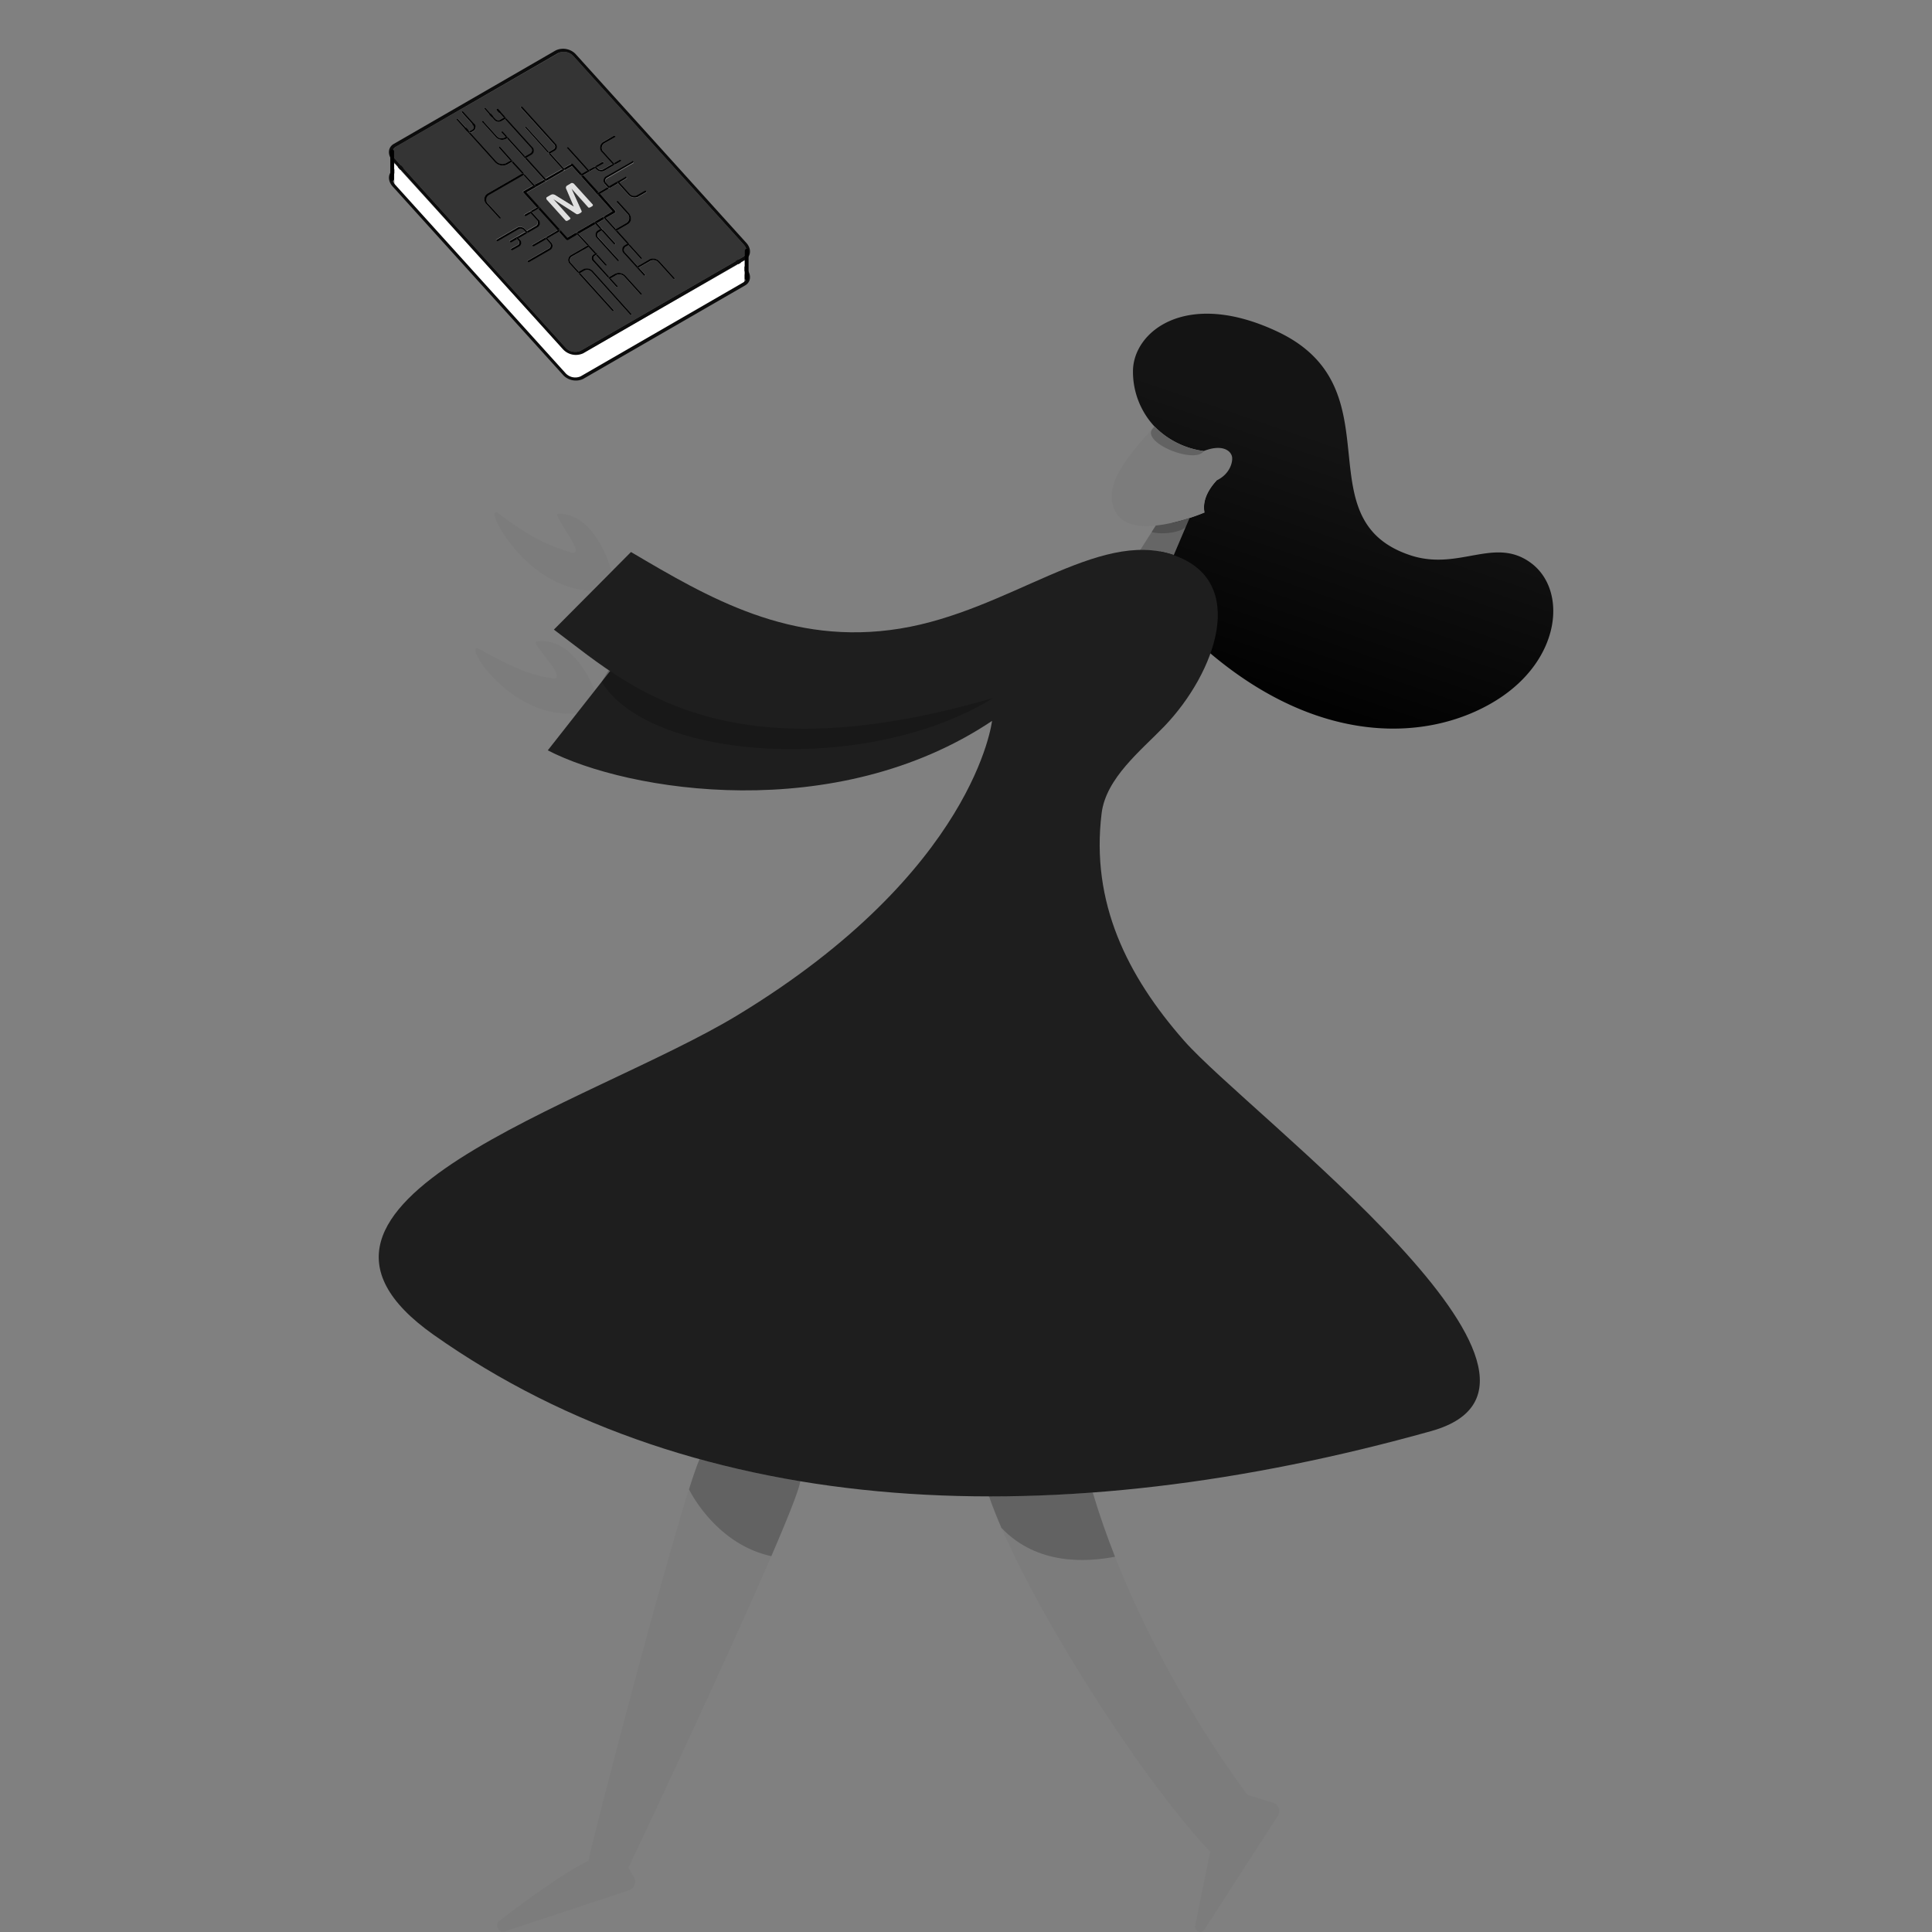 <svg id="Layer_1" data-name="Layer 1" xmlns="http://www.w3.org/2000/svg" xmlns:xlink="http://www.w3.org/1999/xlink" viewBox="0 0 512 512"><rect x="0" y="0" width="512" height="512" fill="#808080" stroke="none"/><defs><style>.cls-1,.cls-12{fill:none;}.cls-2{fill:url(#linear-gradient);}.cls-3{fill:#7c7c7c;}.cls-4{fill:#1e1e1e;}.cls-5{fill:#fff;}.cls-6{isolation:isolate;}.cls-7{clip-path:url(#clip-path);}.cls-8{fill:#0c0c0c;}.cls-9{clip-path:url(#clip-path-2);}.cls-10{fill:#343434;}.cls-11{fill:#e0e0e0;}.cls-12{stroke:#000;stroke-linecap:round;stroke-linejoin:round;}.cls-13{fill:#666;}.cls-14{opacity:0.21;}</style><linearGradient id="linear-gradient" x1="365.95" y1="101.72" x2="336.74" y2="187.08" gradientUnits="userSpaceOnUse"><stop offset="0.2" stop-color="#141414"/><stop offset="1" stop-color="#010101"/></linearGradient><clipPath id="clip-path"><polygon class="cls-1" points="151.67 102.08 101.49 46.58 150.16 18.47 200.34 73.98 151.67 102.08"/></clipPath><clipPath id="clip-path-2"><polygon class="cls-1" points="151.67 95.3 101.49 39.79 150.16 11.69 200.34 67.19 151.67 95.3"/></clipPath></defs><title>intro-flat-cover</title><path class="cls-2" d="M322.39,127.34c-2.76,3-3.6,5.78-3.27,8.09,0,.14,0,.26.06.39a56.14,56.14,0,0,1-8.44,2.71L297.09,170l23.67,3.15c29.74,25.09,58.62,23.16,75.82,12.41s18.81-29.21,9.14-36.37-19.09,2.24-32-2.05c-28.67-9.55-3.27-44.2-35.16-59.25-24.22-11.43-38.31,0-38.31,10.5A21.27,21.27,0,0,0,305.93,113a22.46,22.46,0,0,0,13,6.52Z"/><path class="cls-3" d="M326.52,121.16c-.25-1.72-2.58-3.57-7.56-1.62a22.46,22.46,0,0,1-13-6.52c-6.18,6.85-14.94,16.27-9.83,23.38,2.73,3.83,9.21,3.37,14.64,2.13a56.14,56.14,0,0,0,8.44-2.71c0-.13-.05-.25-.06-.39-.33-2.31.51-5.11,3.27-8.09l.11-.07C326,125.54,326.7,122.42,326.52,121.16Z"/><path class="cls-3" d="M132.18,136.12c-4.77-3.65,6.19,19.71,24.46,20.43l5.38-5.29s-3.89-15.14-14.07-15.14c-2.06,0,8.42,11.92,3.14,10.22S141,142.84,132.18,136.12Z"/><path class="cls-3" d="M127.17,172.09c-5.26-2.9,7.72,18.9,25.9,16.9l4.54-6s-5.33-14.48-15.39-13c-2,.31,9.33,10.62,3.85,9.72S136.85,177.44,127.17,172.09Z"/><path class="cls-3" d="M185.52,386.36c-5.13,11.38-27.44,96.85-29.59,106.8-5.29,2.37-16.45,10.35-23.53,15.84a1.61,1.61,0,0,0,1.5,2.8l32.82-10.87a2.35,2.35,0,0,0,1.28-3.44L166.54,495s46.4-98,45.58-103"/><path class="cls-3" d="M289.31,394.68c13.25,44.78,41.33,81,41.33,81l6.75,2.07a2.31,2.31,0,0,1,1.26,3.46l-19.48,30.17a1.35,1.35,0,0,1-2.45-1l4-19.64c-19.62-20.7-50.8-70.42-58.86-95l4-18.54H293.1Z"/><path class="cls-4" d="M161.67,177.85l-16.5,21c21.24,11,76.34,19.89,117.73-7.8,0,0-4.47,39.78-67.46,78-39.18,23.74-130.36,49.46-80.55,84.67,70.8,50,166.06,53.06,264.4,25.53,47-13.17-48.43-84-65.51-103.47-15.09-17.18-24.74-36.61-21.84-60.23,1.15-9.37,10.47-16.67,16.65-23.1,13.44-14,22.54-38.48,2.38-45.34l-91.8,28.49-53.42-4.18-4.08,6.49"/><path class="cls-5" d="M197.27,69.08,154.61,93.47a.52.52,0,0,0-.67-.1c-1.91.91-5-1.67-5-1.67v.43L104.51,43.32v5.84l44.21,48.71,0,.37c.43.36.85.73,1.32,1.07l.15.16V99.4c1.12.75,2.54,1.21,5,.43,0,0,0-.27.05-.7l42-23.55Z"/><g class="cls-6"><g class="cls-7"><path class="cls-8" d="M153.9,99.72a3.49,3.49,0,0,1-4.07-.88L104.77,49c-1.06-1.17-1-2.67.23-3.36l42.94-24.8a3.49,3.49,0,0,1,4.07.89l45.06,49.85c1.06,1.17,1,2.67-.23,3.35L153.9,99.72m-6.6-79.59L104.36,44.92c-1.59.91-1.72,2.93-.31,4.49l45.06,49.85a4.65,4.65,0,0,0,5.43,1.17l42.94-24.8c1.58-.91,1.72-2.91.31-4.48L152.72,21.3a4.62,4.62,0,0,0-5.42-1.17"/></g></g><g class="cls-6"><g class="cls-9"><path class="cls-10" d="M152.07,54.76h0l-1.89-4.43a2.11,2.11,0,0,1-.17-.41.72.72,0,0,1,0-.32.45.45,0,0,1,.12-.26,1.13,1.13,0,0,1,.28-.21l.85-.49a.58.58,0,0,1,.25-.09h.24l.23.1a2,2,0,0,1,.22.2l4.92,5.43,0,.11,0,.11a.59.59,0,0,1-.16.15,2.32,2.32,0,0,1-.28.18,1.34,1.34,0,0,1-.29.15.9.9,0,0,1-.22.07H156l-.11-.07-4.49-5h0l2.7,6,0,.13-.06.13a.86.86,0,0,1-.17.15,2.47,2.47,0,0,1-.26.16,2.74,2.74,0,0,1-.29.15l-.23.08H153l-.14,0-6.21-4h0l4.49,5,.06.1-.05.12a.51.51,0,0,1-.15.14,1.79,1.79,0,0,1-.27.18l-.3.16a.82.82,0,0,1-.22.06H150l-.11-.07L145,53a.66.66,0,0,1-.21-.45.39.39,0,0,1,.24-.31l.82-.48a2.44,2.44,0,0,1,.41-.19,1.2,1.2,0,0,1,.38,0,1,1,0,0,1,.39.1c.12.07.27.15.43.26l4.62,2.86m-.5-10.7-12.06,7,10.76,11.89,12-7L151.57,44.06m-27.18-9.2.06,0,.75-.43a.85.85,0,0,0,.08-1.37l-2.86-3.17a.17.17,0,0,1,0-.28.28.28,0,0,1,.34.07l2.87,3.17a1.2,1.2,0,0,1-.14,1.93l-.75.43s-.05,0-.07,0l6.78,7.5a2.25,2.25,0,0,0,2.62.57l1.19-.69-3-3.36a.2.2,0,0,1,0-.29.32.32,0,0,1,.35.08l3.19,3.54L138.9,46l2.74,3,2.5-1.45L134.3,36.66l-.32.19a2.26,2.26,0,0,1-2.65-.57l-3.48-3.85a.17.17,0,0,1,0-.28.3.3,0,0,1,.34.07l3.48,3.85a1.68,1.68,0,0,0,2,.43l.32-.19-1.06-1.17a.2.2,0,0,1,0-.29.29.29,0,0,1,.34.08l1.23,1.35,4.65,5.15,1.41-.81a.94.94,0,0,0,.1-1.51l-6.84-7.56-1.05.61a1.52,1.52,0,0,1-1.77-.38l-2.62-2.91c-.09-.1-.09-.22,0-.28a.28.28,0,0,1,.33.07l2.63,2.91a1,1,0,0,0,1.09.24l1.06-.62-1.88-2.07a.17.17,0,0,1,0-.27.29.29,0,0,1,.34.06l2,2.25,7,7.74a1.29,1.29,0,0,1-.14,2.08l-1.4.81,5,5.54L149,44.72l-9.85-10.89a.19.19,0,0,1,0-.29.32.32,0,0,1,.34.08l6,6.62,1.18-.68a.83.83,0,0,0,.09-1.34l-8.72-9.65a.17.17,0,0,1,0-.28.27.27,0,0,1,.33.08L147.15,38a1.18,1.18,0,0,1-.13,1.9l-1.17.68,3.54,3.92,2-1.13a.38.38,0,0,1,.26,0,.46.46,0,0,1,.25.15l2.34,2.59,1.45-.84-2-2.23-3.3-3.65a.18.18,0,0,1,0-.29.3.3,0,0,1,.34.08L154,42.8,156,45l1.6-.92,2-1.14a.29.29,0,0,1,.34.07c.1.1.09.22,0,.28l-1.79,1,.23.25a1.21,1.21,0,0,0,1.42.31l2.57-1.49-2.7-3a1.75,1.75,0,0,1,.19-2.82L162.64,36a.28.28,0,0,1,.34.07c.09.1.09.22,0,.28L160.15,38a1.4,1.4,0,0,0-.16,2.25l2.71,3,1.53-.88a.28.28,0,0,1,.34.07.17.17,0,0,1,0,.28l-4.46,2.57a1.79,1.79,0,0,1-2.1-.45l-.23-.25-3.23,1.86,4.1,4.53L161,49.6l-.64-.7a1.27,1.27,0,0,1,.15-2l7-4a.28.28,0,0,1,.34.07c.09.1.09.22,0,.28l-7,4.05a.91.91,0,0,0-.1,1.48l.63.7,2.27-1.31,2.1-1.21a.27.27,0,0,1,.33.07.17.17,0,0,1,0,.28l-1.93,1.11,2.76,3.06a1.6,1.6,0,0,0,1.86.41l2.14-1.24a.28.28,0,0,1,.34.07.17.17,0,0,1,0,.28l-2.14,1.24a2.15,2.15,0,0,1-2.53-.55l-2.77-3.06L159,51.32l4.15,4.59a.39.39,0,0,1,.1.24.35.35,0,0,1-.13.19l-2.51,1.45,2.64,2.92L166,59.1a1.56,1.56,0,0,0,.18-2.52l-2.72-3a.18.18,0,0,1,0-.28.29.29,0,0,1,.34.08l2.71,3c1,1.08.88,2.45-.21,3.08l-2.79,1.61,3.19,3.54,3.35,3.7a.17.17,0,0,1,0,.28.28.28,0,0,1-.34-.08L166.52,65l-.67.38a1,1,0,0,0-.12,1.63L169,70.56s0,0,0,0l3-1.72a2.38,2.38,0,0,1,2.83.48l3.93,4.35c.09.1.09.22,0,.28a.29.29,0,0,1-.34-.08l-3.94-4.35a1.73,1.73,0,0,0-1-.52,1.79,1.79,0,0,0-1.15.2l-3,1.71,0,0,1.67,1.85a.18.18,0,0,1,0,.28.31.31,0,0,1-.35-.07l-5.2-5.76a1.36,1.36,0,0,1,.15-2.19l.67-.39-6-6.63-2,1.16,1.38,1.53,3.4,3.76a.18.18,0,0,1,0,.28.3.3,0,0,1-.35-.08l-3.23-3.58-.66.38a.94.94,0,0,0-.12,1.52L164,68.9a.18.18,0,0,1,0,.28.31.31,0,0,1-.34-.07l-5.37-5.94a1.31,1.31,0,0,1,.15-2.09l.66-.38-1.22-1.35-4.5,2.6,2.81,3.1L158,67.13a.24.24,0,0,1,.14.09.31.31,0,0,1,.06.13l2.48,2.75a.17.17,0,0,1,0,.28.28.28,0,0,1-.34-.07l-2.42-2.68-.32.18a.76.76,0,0,0-.09,1.23l3.95,4.37,1.53-.89a2.42,2.42,0,0,1,2.82.62L170,77.8a.17.17,0,0,1,0,.28.28.28,0,0,1-.34-.08l-4.21-4.66a1.82,1.82,0,0,0-2.14-.46l-1.54.89,1.87,2.06c.09.11.08.23,0,.29a.3.3,0,0,1-.34-.08l-6.14-6.79a1.12,1.12,0,0,1,.13-1.8l.31-.18L156,65.43,151.57,68a1.14,1.14,0,0,0-.12,1.82l2,2.2,1.12-.64a2.23,2.23,0,0,1,2.61.56l10.2,11.28c.08.1.08.22,0,.28a.3.3,0,0,1-.34-.07L156.83,72.11a1.67,1.67,0,0,0-1.94-.42l-1.12.65,8.82,9.76a.17.17,0,0,1,0,.28.3.3,0,0,1-.34-.07L151.09,70a1.48,1.48,0,0,1,.17-2.38l4.38-2.53L153,62.16l-2.51,1.45a.38.38,0,0,1-.26,0,.51.51,0,0,1-.26-.14l-1.86-2.07-3,1.74.87,1a1.26,1.26,0,0,1-.13,2l-5.64,3.25a.29.29,0,0,1-.34-.08.18.18,0,0,1,0-.28l5.64-3.25a.92.92,0,0,0,.1-1.47l-.87-1-3.28,1.89a.27.27,0,0,1-.33-.08.17.17,0,0,1,0-.28l3.46-2,3.17-1.84-5.16-5.71-1.61.93,1.58,1.76a1.31,1.31,0,0,1-.15,2.12l-5.07,2.93.33.36a1.13,1.13,0,0,1-.13,1.83l-1.8,1a.29.29,0,0,1-.34-.07.18.18,0,0,1,0-.29l1.8-1a.78.78,0,0,0,.09-1.26l-.33-.36-1.53.88a.29.29,0,0,1-.34-.08.18.18,0,0,1,0-.28l1.71-1,2.38-1.38-.47-.51a1.1,1.1,0,0,0-1.29-.28l-5.57,3.21a.28.28,0,0,1-.34-.07.18.18,0,0,1,0-.28l5.57-3.22a1.68,1.68,0,0,1,2,.43l.47.51,2.51-1.45a1,1,0,0,0,.11-1.55l-1.59-1.76-1.24.72a.27.27,0,0,1-.33-.07.17.17,0,0,1,0-.28l1.42-.82,1.79-1-3.56-3.94a.38.38,0,0,1-.09-.24.25.25,0,0,1,.12-.18l2.52-1.45-2.58-2.85-9.19,5.3a1.43,1.43,0,0,0-.16,2.3l3.3,3.65c.08.1.08.23,0,.28a.28.28,0,0,1-.34-.07L129,54.16a1.78,1.78,0,0,1,.21-2.87l9.19-5.3-2.78-3.07-1.19.69a2.81,2.81,0,0,1-3.3-.71l-10-11.09a.18.18,0,0,1,0-.29.3.3,0,0,1,.34.08l3,3.26m23.55-20.81L105,38.84c-1.19.69-1.29,2.19-.24,3.36l45.07,49.86a3.48,3.48,0,0,0,4.07.87l42.94-24.79c1.18-.69,1.29-2.19.23-3.36L152,14.93a3.47,3.47,0,0,0-4.06-.88"/><path class="cls-8" d="M153.9,92.93a3.48,3.48,0,0,1-4.07-.87L104.76,42.2c-1.05-1.17-1-2.67.24-3.36l42.94-24.79a3.47,3.47,0,0,1,4.06.88l45.07,49.85c1.06,1.17,1,2.67-.23,3.36L153.9,92.93m-6.6-79.59L104.36,38.13c-1.59.92-1.73,2.92-.32,4.48l45.07,49.86a4.65,4.65,0,0,0,5.43,1.17l42.94-24.79c1.58-.92,1.72-2.92.31-4.48L152.72,14.51a4.63,4.63,0,0,0-5.42-1.17"/><path d="M150.27,62.91,139.51,51l12.06-7L162.32,56l-12,7m1.09-19.53-2,1.13.24.27a.17.17,0,0,1,0,.28.28.28,0,0,1-.34-.08l-.24-.26-4.54,2.61.24.27c.09.1.09.23,0,.28a.28.28,0,0,1-.34-.07l-.24-.27L141.64,49l.24.26a.18.18,0,0,1,0,.29.3.3,0,0,1-.34-.08l-.24-.26-2.52,1.45a.25.25,0,0,0-.12.18.38.38,0,0,0,.09.24L142.29,55l.28-.16a.3.3,0,0,1,.34.08.18.18,0,0,1,0,.28l-.27.15,5.16,5.71.28-.15a.28.28,0,0,1,.34.07c.08.1.08.23,0,.28l-.27.16L150,63.5a.51.51,0,0,0,.26.14.38.38,0,0,0,.26,0L153,62.16l-.24-.27a.17.17,0,0,1,0-.28.28.28,0,0,1,.34.07l.24.27,4.5-2.6-.24-.27a.17.17,0,0,1,0-.28.27.27,0,0,1,.33.08l.25.27,2-1.16-.24-.27a.17.17,0,0,1,0-.28.3.3,0,0,1,.34.08l.24.27,2.51-1.45a.35.35,0,0,0,.13-.19.39.39,0,0,0-.1-.24l-.27.16-.24-.27.24.27.27-.16L159,51.32l-.28.15a.26.26,0,0,1-.33-.08.16.16,0,0,1,0-.27l.27-.16-4.1-4.53-.27.16a.3.3,0,0,1-.34-.08.18.18,0,0,1,0-.28l.27-.15-2.34-2.59a.46.46,0,0,0-.25-.15.38.38,0,0,0-.26,0"/><path class="cls-11" d="M151.26,48.63l-.85.49a1.13,1.13,0,0,0-.28.21.45.45,0,0,0-.12.26.72.72,0,0,0,0,.32,2.11,2.11,0,0,0,.17.41l1.89,4.43h0l-4.62-2.86c-.16-.11-.31-.19-.43-.26a1,1,0,0,0-.39-.1,1.2,1.2,0,0,0-.38,0,2.44,2.44,0,0,0-.41.19l-.82.48a.39.39,0,0,0-.24.31A.66.66,0,0,0,145,53l4.91,5.44.11.07h.15a.82.82,0,0,0,.22-.06l.3-.16a1.79,1.79,0,0,0,.27-.18.51.51,0,0,0,.15-.14l.05-.12-.06-.1-4.49-5h0l6.21,4,.14,0h.17l.23-.08a2.74,2.74,0,0,0,.29-.15,2.47,2.47,0,0,0,.26-.16.86.86,0,0,0,.17-.15l.06-.13,0-.13-2.7-6h0l4.49,5L156,55h.15a.9.9,0,0,0,.22-.07,1.34,1.34,0,0,0,.29-.15,2.32,2.32,0,0,0,.28-.18.59.59,0,0,0,.16-.15l0-.11,0-.11-4.92-5.43a2,2,0,0,0-.22-.2l-.23-.1h-.24a.58.58,0,0,0-.25.09"/><path d="M138.9,46a.17.17,0,0,1,0,.28l-.18.11,2.58,2.85.24.26a.3.3,0,0,0,.34.08.18.18,0,0,0,0-.29l-.24-.26-2.74-3m-3.1-3.42a.18.18,0,0,1,0,.28l-.19.1L138.38,46l.18-.11a.3.3,0,0,1,.34.08l-3.1-3.42m-3.54-3.62a.2.2,0,0,0,0,.29l3,3.36.18-.11a.29.29,0,0,1,.34.08L132.61,39a.32.32,0,0,0-.35-.08"/><path d="M121.1,31.52a.18.18,0,0,0,0,.29l10,11.09a2.81,2.81,0,0,0,3.3.71l1.19-.69.19-.1a.18.18,0,0,0,0-.28.29.29,0,0,0-.34-.08l-.18.11-1.19.69a2.25,2.25,0,0,1-2.62-.57l-6.78-7.5a.32.32,0,0,1-.27-.1.19.19,0,0,1,0-.23l-3-3.26a.3.3,0,0,0-.34-.08"/><path d="M122.44,29.56a.17.17,0,0,0,0,.28L125.28,33a.85.85,0,0,1-.08,1.37l-.75.43-.06,0a.19.19,0,0,0,0,.23.32.32,0,0,0,.27.1s0,0,.07,0l.75-.43a1.2,1.2,0,0,0,.14-1.93l-2.87-3.17a.28.28,0,0,0-.34-.07"/><path d="M134.51,36.28a.18.18,0,0,1,0,.28l-.18.1,9.84,10.88.24.27a.28.28,0,0,0,.34.07c.11-.05.11-.18,0-.28l-.24-.27-5-5.54-.19.1a.28.28,0,0,1-.34-.07c-.08-.1-.08-.23,0-.28l.18-.11-4.65-5.15m-1.57-1.43a.2.2,0,0,0,0,.29L134,36.31l.18-.1a.3.3,0,0,1,.35.07l-1.23-1.35a.29.29,0,0,0-.34-.08"/><path d="M134,31.16a.18.18,0,0,1,0,.28l-.19.11,6.84,7.56a.94.94,0,0,1-.1,1.51l-1.41.81-.18.11c-.1.05-.1.18,0,.28a.28.28,0,0,0,.34.07l.19-.1,1.4-.81A1.29,1.29,0,0,0,141,38.9l-7-7.74m-2.37-2.31a.17.17,0,0,0,0,.27l1.88,2.07.18-.1a.28.28,0,0,1,.34.07l-2-2.25a.29.29,0,0,0-.34-.06"/><path d="M128.41,28.59c-.11.06-.11.18,0,.28L131,31.78a1.52,1.52,0,0,0,1.77.38l1.05-.61.19-.11a.18.18,0,0,0,0-.28.28.28,0,0,0-.34-.07l-.18.1-1.06.62a1,1,0,0,1-1.09-.24l-2.63-2.91a.28.28,0,0,0-.33-.07"/><path d="M139.21,33.54a.19.19,0,0,0,0,.29L149,44.72l.24.26a.28.28,0,0,0,.34.08.17.17,0,0,0,0-.28l-.24-.27-3.54-3.92-.18.1a.27.27,0,0,1-.33-.07c-.1-.1-.09-.22,0-.28l.17-.1-6-6.62a.32.32,0,0,0-.34-.08"/><path d="M138.1,28.29a.17.17,0,0,0,0,.28l8.72,9.65a.83.83,0,0,1-.09,1.34l-1.18.68-.17.1c-.11.06-.12.18,0,.28a.27.27,0,0,0,.33.07l.18-.1,1.17-.68a1.18,1.18,0,0,0,.13-1.9l-8.72-9.64a.27.27,0,0,0-.33-.08"/><path d="M127.87,32.15a.17.17,0,0,0,0,.28l3.48,3.85a2.26,2.26,0,0,0,2.65.57l.32-.19.18-.1a.18.18,0,0,0,0-.28.3.3,0,0,0-.35-.07l-.18.1-.32.19a1.68,1.68,0,0,1-2-.43l-3.48-3.85a.3.3,0,0,0-.34-.07"/><path d="M138.56,45.88l-.18.11-9.19,5.3a1.78,1.78,0,0,0-.21,2.87l3.31,3.65a.28.28,0,0,0,.34.07c.1-.05.1-.18,0-.28L129.35,54a1.43,1.43,0,0,1,.16-2.3l9.19-5.3.18-.11a.17.17,0,0,0,0-.28.3.3,0,0,0-.34-.08"/><path d="M140.5,56.05l-1.42.82a.17.17,0,0,0,0,.28.27.27,0,0,0,.33.07l1.24-.72-.15-.17a.17.17,0,0,1,0-.28m2.07-1.2-.28.16-1.79,1a.28.28,0,0,1,.34.07l.16.17,1.61-.93.27-.15a.18.18,0,0,0,0-.28.3.3,0,0,0-.34-.08"/><path d="M136.86,62.85l-1.71,1a.18.18,0,0,0,0,.28.29.29,0,0,0,.34.08l1.53-.88-.16-.18c-.09-.1-.09-.22,0-.28m3.64-6.8a.17.17,0,0,0,0,.28l.15.17,1.59,1.76a1,1,0,0,1-.11,1.55l-2.51,1.45.16.18a.19.19,0,0,1,0,.29.3.3,0,0,1-.34-.08l-.16-.18-2.38,1.38a.28.28,0,0,1,.34.07l.16.18,5.07-2.93a1.31,1.31,0,0,0,.15-2.12L141,56.29l-.16-.17a.28.28,0,0,0-.34-.07"/><path d="M137.16,60.32l-5.57,3.22a.18.18,0,0,0,0,.28.28.28,0,0,0,.34.07l5.57-3.21a1.1,1.1,0,0,1,1.29.28l.47.51.16.18a.3.3,0,0,0,.34.08.19.19,0,0,0,0-.29l-.16-.18-.47-.51a1.68,1.68,0,0,0-2-.43"/><path d="M144.6,62.91l-3.46,2a.17.17,0,0,0,0,.28.27.27,0,0,0,.33.08l3.28-1.89-.16-.18c-.1-.1-.09-.22,0-.28m3.45-2-.28.15-3.17,1.84a.26.26,0,0,1,.33.08l.16.18,3-1.74.27-.16c.1-.05.1-.18,0-.28a.28.28,0,0,0-.34-.07"/><path d="M144.6,62.91c-.11.06-.12.18,0,.28l.16.18.87,1a.92.92,0,0,1-.1,1.47l-5.64,3.25a.18.18,0,0,0,0,.28.29.29,0,0,0,.34.08l5.64-3.25a1.26,1.26,0,0,0,.13-2l-.87-1-.16-.18a.26.26,0,0,0-.33-.08"/><path d="M158.24,67.35a.14.14,0,0,1-.08.14l-.22.14,2.42,2.68a.28.28,0,0,0,.34.07.17.17,0,0,0,0-.28l-2.48-2.75m-2.08-2.3a.17.17,0,0,1,0,.28l-.18.1,1.66,1.84.23-.13a.23.23,0,0,1,.2,0l-1.88-2.08m-3.39-3.44a.17.17,0,0,0,0,.28l.24.27,2.65,2.92.18-.1a.28.28,0,0,1,.34.07L153.35,62l-.24-.27a.28.28,0,0,0-.34-.07"/><path d="M155.82,65l-.18.1-4.38,2.53a1.48,1.48,0,0,0-.17,2.38l11.14,12.32a.3.3,0,0,0,.34.07.17.17,0,0,0,0-.28l-8.82-9.76-.18.1a.28.28,0,0,1-.34-.07.17.17,0,0,1,0-.28l.18-.11-2-2.2a1.14,1.14,0,0,1,.12-1.82L156,65.43l.18-.1a.17.17,0,0,0,0-.28.28.28,0,0,0-.34-.07"/><path d="M154.57,71.34l-1.12.64-.18.11a.17.17,0,0,0,0,.28.28.28,0,0,0,.34.07l.18-.1,1.12-.65a1.67,1.67,0,0,1,1.94.42L167,83.39a.3.3,0,0,0,.34.07c.1-.06.1-.18,0-.28L157.18,71.9a2.23,2.23,0,0,0-2.61-.56"/><path d="M157.84,67.14l-.23.13-.31.18a1.12,1.12,0,0,0-.13,1.8L163.31,76a.3.3,0,0,0,.34.08c.1-.06.11-.18,0-.29l-1.87-2.06-.18.1a.3.3,0,0,1-.34-.07.18.18,0,0,1,0-.28l.19-.11L157.53,69a.76.76,0,0,1,.09-1.23l.32-.18.22-.14a.14.14,0,0,0,.08-.14.31.31,0,0,0-.06-.13.24.24,0,0,0-.14-.09.23.23,0,0,0-.2,0"/><path d="M163,72.52l-1.53.89-.19.11a.18.18,0,0,0,0,.28.3.3,0,0,0,.34.07l.18-.1,1.54-.89a1.82,1.82,0,0,1,2.14.46L169.69,78a.28.28,0,0,0,.34.08.17.17,0,0,0,0-.28l-4.21-4.66a2.42,2.42,0,0,0-2.82-.62"/><path d="M159.59,60.68a.17.17,0,0,1,0,.27l-.18.11,3.23,3.58a.3.3,0,0,0,.35.08.18.18,0,0,0,0-.28l-3.4-3.76m-2-1.88a.17.17,0,0,0,0,.28l.24.27,1.22,1.35.18-.1a.29.29,0,0,1,.34.08l-1.38-1.53-.25-.27a.27.27,0,0,0-.33-.08"/><path d="M159.25,60.6l-.18.1-.66.38a1.31,1.31,0,0,0-.15,2.09l5.37,5.94a.31.31,0,0,0,.34.07.18.18,0,0,0,0-.28L158.62,63a.94.94,0,0,1,.12-1.52l.66-.38.18-.11a.17.17,0,0,0,0-.27.29.29,0,0,0-.34-.08"/><path d="M166.71,64.6c.09.09.09.22,0,.27l-.18.11,3.19,3.52a.28.28,0,0,0,.34.08.17.17,0,0,0,0-.28l-3.35-3.7M160,57.44a.17.17,0,0,0,0,.28l.24.27,6,6.63.18-.1a.26.26,0,0,1,.33.08l-3.19-3.54-.17.1a.29.29,0,0,1-.34-.06c-.09-.11-.08-.23,0-.29l.17-.1-2.64-2.92-.24-.27a.3.3,0,0,0-.34-.08"/><path d="M166.38,64.52l-.18.1-.67.39a1.36,1.36,0,0,0-.15,2.19l5.2,5.76a.31.31,0,0,0,.35.07.18.18,0,0,0,0-.28l-1.67-1.85a.29.29,0,0,1-.29-.09.18.18,0,0,1,0-.25L165.73,67a1,1,0,0,1,.12-1.63l.67-.38.18-.11c.1-.05.1-.18,0-.27a.26.26,0,0,0-.33-.08"/><path d="M172,68.81l-3,1.72s0,0,0,0a.18.18,0,0,0,0,.25.29.29,0,0,0,.29.09l0,0,3-1.71a1.79,1.79,0,0,1,1.15-.2,1.73,1.73,0,0,1,1,.52l3.94,4.35a.29.29,0,0,0,.34.08c.1-.06.1-.18,0-.28l-3.93-4.35a2.38,2.38,0,0,0-2.83-.48"/><path d="M163.47,53.29a.18.18,0,0,0,0,.28l2.72,3A1.56,1.56,0,0,1,166,59.1l-2.79,1.61-.17.1c-.1.06-.11.18,0,.29a.29.29,0,0,0,.34.06l.17-.1,2.79-1.61c1.09-.63,1.19-2,.21-3.08l-2.71-3a.29.29,0,0,0-.34-.08"/><path d="M163.62,48.08l-2.27,1.31.15.18a.17.17,0,0,1,0,.28.3.3,0,0,1-.35-.07L161,49.6,158.63,51l-.27.16a.16.16,0,0,0,0,.27.26.26,0,0,0,.33.08l.28-.15,4.8-2.78-.16-.18a.17.17,0,0,1,0-.28m2.1-1.21-2.1,1.21a.29.29,0,0,1,.33.08l.16.17L166,47.22a.17.17,0,0,0,0-.28.27.27,0,0,0-.33-.07"/><path d="M167.5,42.81l-7,4a1.27,1.27,0,0,0-.15,2l.64.7.15.18a.3.3,0,0,0,.35.07.17.17,0,0,0,0-.28l-.15-.18-.63-.7a.91.91,0,0,1,.1-1.48l7-4.05c.11-.06.11-.18,0-.28a.28.28,0,0,0-.34-.07"/><path d="M157.62,44.11,156,45l.16.18a.17.17,0,0,1,0,.28.28.28,0,0,1-.34-.07l-.16-.18-1.45.84-.27.15a.18.18,0,0,0,0,.28.3.3,0,0,0,.34.08l.27-.16,3.23-1.86-.16-.18a.17.17,0,0,1,0-.28m2-1.14-2,1.14a.28.28,0,0,1,.34.07l.16.18,1.79-1c.11-.06.12-.18,0-.28a.29.29,0,0,0-.34-.07"/><path d="M150.36,39.07a.18.18,0,0,0,0,.29l3.3,3.65,2,2.23.16.18a.28.28,0,0,0,.34.07.17.17,0,0,0,0-.28L156,45l-2-2.23-3.3-3.65a.3.3,0,0,0-.34-.08"/><path d="M157.62,44.11a.17.17,0,0,0,0,.28l.16.18.23.25a1.79,1.79,0,0,0,2.1.45l4.46-2.57a.17.17,0,0,0,0-.28.28.28,0,0,0-.34-.07l-1.53.88.16.18a.16.16,0,0,1,0,.27.27.27,0,0,1-.33-.07l-.17-.18-2.57,1.49a1.21,1.21,0,0,1-1.42-.31l-.23-.25-.16-.18a.28.28,0,0,0-.34-.07"/><path d="M162.64,36l-2.81,1.62a1.75,1.75,0,0,0-.19,2.82l2.7,3,.17.18a.27.27,0,0,0,.33.07.16.16,0,0,0,0-.27l-.16-.18-2.71-3a1.4,1.4,0,0,1,.16-2.25L163,36.35c.11-.06.11-.18,0-.28a.28.28,0,0,0-.34-.07"/><path d="M163.62,48.08a.17.17,0,0,0,0,.28l.16.18,2.77,3.06a2.15,2.15,0,0,0,2.53.55l2.14-1.24a.17.17,0,0,0,0-.28.28.28,0,0,0-.34-.07l-2.14,1.24a1.6,1.6,0,0,1-1.86-.41l-2.76-3.06-.16-.17a.29.29,0,0,0-.33-.08"/><path d="M136.86,62.85c-.11.06-.11.18,0,.28l.16.18.33.36a.78.78,0,0,1-.09,1.26l-1.8,1a.18.18,0,0,0,0,.29.29.29,0,0,0,.34.07l1.8-1a1.13,1.13,0,0,0,.13-1.83l-.33-.36-.16-.18a.28.28,0,0,0-.34-.07"/></g></g><path class="cls-12" d="M197.88,66.44v7.34"/><path class="cls-12" d="M103.93,40.12v7.35"/><polygon class="cls-5" points="105.4 48.55 104.51 47.74 104.51 43.32 106.31 45.3 105.4 48.55"/><polygon class="cls-5" points="197.27 72.76 197.27 69.08 195.3 70.25 197.27 72.76"/><path class="cls-13" d="M315.25,137.26l-4.18,9.83-.1,0a25.41,25.41,0,0,0-8.81-1.32l4.12-6.46A44.21,44.21,0,0,0,315.25,137.26Z"/><path class="cls-14" d="M159.45,180.67c12.64,21,70.67,24.8,103.71,4.32l-100.59-9.45Z"/><path class="cls-4" d="M294.49,174.11c-96.61,38.44-125.39,9.41-147.7-7.26l20.43-20.56c20.42,12.05,42.28,25,71.31,20.29S290.81,140.2,311,147.05"/><path class="cls-14" d="M319,119.54c-2.29,3.58-16.8-2.27-13.5-6l.47-.52A22.46,22.46,0,0,0,319,119.54Z"/><path class="cls-14" d="M315.25,137.26l-.91,2.14v0c-.64,1.49-5.89,2.46-9.15,1.6l1.1-1.74,1.42-.18c.73-.1,1.46-.24,2.18-.39A48.72,48.72,0,0,0,315.25,137.26Z"/><path class="cls-14" d="M212.09,392.51c-.31,2.27-3.34,9.83-7.68,19.89h0c-14.93-3.25-21.82-17.72-21.82-17.72h0c1.17-3.65,2.12-6.43,2.81-8A256.31,256.31,0,0,0,212.09,392.51Z"/><path class="cls-14" d="M295.49,412.55c-7.36,1.4-20.57,2.37-30.1-7.64h0c-1.3-3-2.42-5.83-3.29-8.39q13.59,0,27.49-1C291.32,401.35,293.33,407.06,295.49,412.55Z"/></svg>